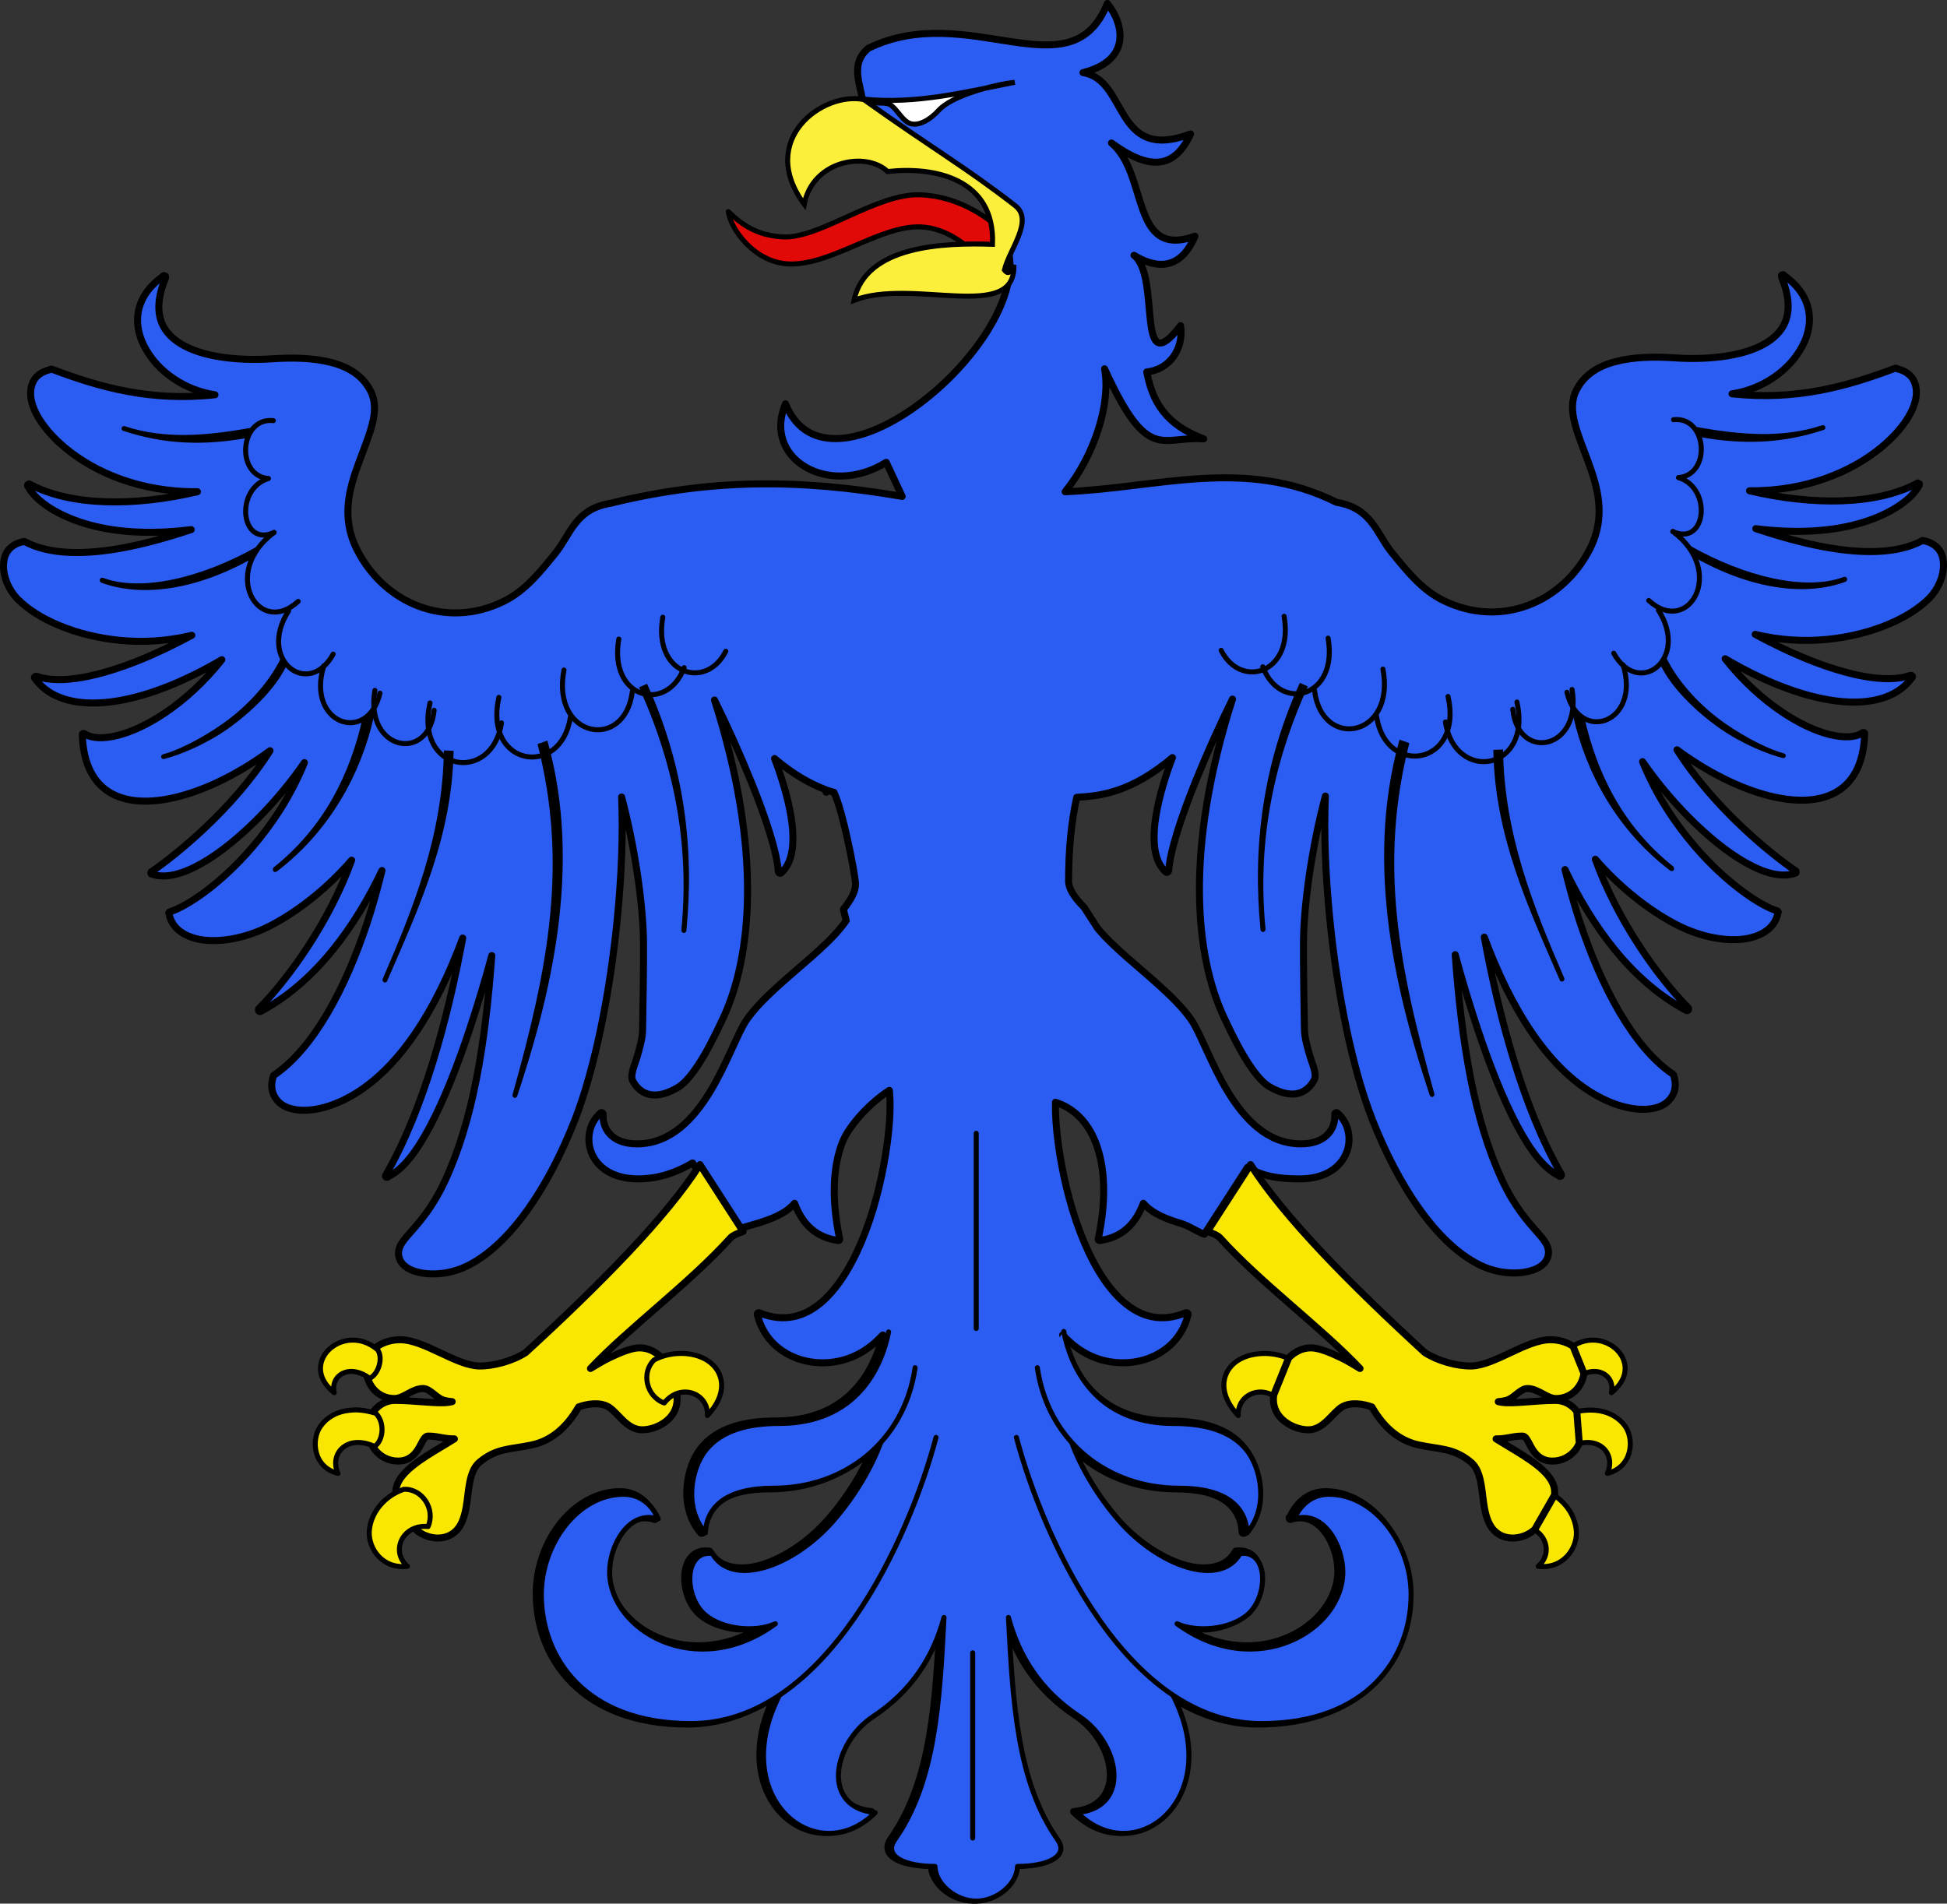 <?xml version="1.0" encoding="UTF-8" standalone="no"?>
<!-- Created with Inkscape (http://www.inkscape.org/) -->
<svg xmlns:ns="http://creativecommons.org/ns#" xmlns:dc="http://purl.org/dc/elements/1.1/" xmlns:cc="http://web.resource.org/cc/" xmlns:rdf="http://www.w3.org/1999/02/22-rdf-syntax-ns#" xmlns:svg="http://www.w3.org/2000/svg" xmlns="http://www.w3.org/2000/svg" xmlns:sodipodi="http://sodipodi.sourceforge.net/DTD/sodipodi-0.dtd" xmlns:inkscape="http://www.inkscape.org/namespaces/inkscape" id="svg2" sodipodi:version="0.32" inkscape:version="0.45.1" width="194.515" height="190.2" version="1.0" sodipodi:docname="Aigle éployée au vol abaissé.svg" inkscape:output_extension="org.inkscape.output.svg.inkscape" sodipodi:docbase="E:\Mes documents\Mes images\Héraldique\Meubles\Animaux\Oiseaux">
  <rect width="100%" height="100%" fill="#333333" stroke="none"/>
  <defs id="defs5"/>
  <sodipodi:namedview inkscape:window-height="723" inkscape:window-width="1024" inkscape:pageshadow="2" inkscape:pageopacity="0.0" guidetolerance="10.0" gridtolerance="10.0" objecttolerance="10.0" borderopacity="1.0" bordercolor="#666666" pagecolor="#ffffff" id="base" showgrid="false" inkscape:zoom="2.7811593" inkscape:cx="89.608713" inkscape:cy="101.44256" inkscape:window-x="-4" inkscape:window-y="-4" inkscape:current-layer="svg2" inkscape:showpageshadow="false"/>
  <g id="g2767" transform="translate(20.061,-8.4442198e-3)">
    <g transform="translate(-312.46,10.796)" id="g2719">
      <g id="g2676">
        <path sodipodi:nodetypes="ccccccccccsssssssssssssssssssssssccssssscssssssssssssscssssssssscssssssssssssscssssssssscsscsssssssssssscssssssssssccsssssssssssscscssssscssssssssssssscsssssssscsssssscsscsssssssssssssccccccccsssssssssssssssssssccscssssssssssscsssssssssssssssscsssssssssssssscsssssssssssscsscssssssssssssssssccscscscscsccssssssssssssssscsscssssssssssscsssssssssssscsssscsssssssssssssssscssssssssssscsccssssssssssssssssssccsccssssssssssssscsscsssssscsssssssscssssssssssssscssssscscssssssssssssccsssssssssscsssssssssssscsscssssssssscssssssssssssscssssssssscssssssssssssscsssssccssssssssssssssssssssssscccccccccccc" id="path2551" d="M 403.031,-10.438 C 399.366,-1.317 389.189,-10.857 379.156,-5.969 C 377.061,-4.23 378.652,-1.948 378.688,0.25 C 382.194,2.342 385.069,4.971 388.594,7.031 C 392.396,9.954 392.958,12.147 391.906,15.25 L 393.188,14.5 C 394.955,23.78 375.199,40.23 370.875,29.562 C 368.541,35.042 375.194,38.978 380.938,35.406 L 382.531,38.812 C 372.44,37.071 363.575,36.995 353.375,39.5 C 349.847,40.078 349.403,42.62 347.875,44.5 C 346.347,46.38 344.883,48.222 342.75,49.281 C 337.004,52.136 330.742,49.518 328.031,44.062 C 326.455,40.89 327.298,37.985 328.281,35.344 C 328.773,34.023 329.299,32.733 329.594,31.562 C 329.889,30.392 329.937,29.318 329.438,28.312 C 328.674,26.776 327.27,25.895 325.531,25.438 C 323.793,24.98 321.726,24.919 319.594,25.062 C 316.656,25.26 313.199,25 310.906,23.812 C 309.76,23.219 308.894,22.425 308.5,21.312 C 308.106,20.2 308.19,18.781 308.938,16.969 C 308.944,16.956 308.935,16.921 308.938,16.906 C 308.943,16.883 308.943,16.867 308.938,16.844 C 308.934,16.834 308.943,16.821 308.938,16.812 C 308.922,16.794 308.897,16.791 308.875,16.781 C 308.862,16.775 308.827,16.753 308.812,16.75 C 308.799,16.743 308.796,16.753 308.781,16.75 C 308.771,16.754 308.759,16.744 308.75,16.75 C 308.74,16.754 308.728,16.776 308.719,16.781 C 308.709,16.785 308.696,16.776 308.688,16.781 C 308.666,16.796 308.678,16.829 308.656,16.844 C 307.059,17.976 306.27,19.377 306.156,20.812 C 306.041,22.267 306.59,23.719 307.562,25 C 308.976,26.863 311.314,28.28 313.875,28.656 C 307.445,29.343 302.425,27.929 297.562,26.094 C 297.54,26.088 297.492,26.088 297.469,26.094 C 297.459,26.097 297.478,26.119 297.469,26.125 C 296.667,26.315 296.098,26.669 295.781,27.219 C 295.464,27.768 295.374,28.474 295.531,29.219 C 295.846,30.709 297.081,32.454 299,34.031 C 301.873,36.394 306.379,38.39 312.125,38.344 C 305.797,39.832 299.451,39.775 295.375,37.594 C 295.362,37.587 295.358,37.596 295.344,37.594 C 295.331,37.587 295.327,37.565 295.312,37.562 C 295.303,37.566 295.29,37.588 295.281,37.594 C 295.271,37.597 295.259,37.588 295.25,37.594 C 295.24,37.597 295.228,37.619 295.219,37.625 C 295.209,37.629 295.196,37.619 295.188,37.625 C 295.178,37.629 295.165,37.651 295.156,37.656 C 295.151,37.679 295.151,37.696 295.156,37.719 C 295.15,37.732 295.159,37.735 295.156,37.75 C 295.16,37.76 295.151,37.772 295.156,37.781 C 295.166,37.802 295.208,37.823 295.219,37.844 C 295.773,38.952 297.618,40.539 300.906,41.531 C 303.513,42.318 307.039,42.693 311.5,42.125 C 309.205,42.891 306.908,43.533 304.75,43.938 C 300.864,44.666 297.345,44.64 294.906,43.344 C 294.893,43.337 294.89,43.346 294.875,43.344 C 294.865,43.347 294.853,43.338 294.844,43.344 C 294.84,43.334 294.849,43.321 294.844,43.312 C 294.128,43.416 293.598,43.736 293.25,44.156 C 292.902,44.577 292.764,45.115 292.75,45.688 C 292.723,46.832 293.24,48.122 294.156,49.062 C 296.108,51.065 299.928,52.749 304.344,53.188 C 306.658,53.418 309.113,53.281 311.562,52.688 C 309.924,53.571 308.08,54.475 306.219,55.219 C 302.396,56.746 298.493,57.644 296.062,56.781 C 296.049,56.775 296.015,56.784 296,56.781 C 295.99,56.785 295.978,56.776 295.969,56.781 C 295.959,56.785 295.946,56.776 295.938,56.781 C 295.928,56.785 295.915,56.807 295.906,56.812 C 295.896,56.816 295.884,56.838 295.875,56.844 C 295.868,56.857 295.846,56.86 295.844,56.875 C 295.838,56.898 295.838,56.915 295.844,56.938 C 295.847,56.947 295.869,56.96 295.875,56.969 C 295.879,56.979 295.869,56.991 295.875,57 C 295.894,57.027 295.918,57.036 295.938,57.062 C 297.43,59.124 300.406,59.893 304.281,59.219 C 307.239,58.704 310.738,57.373 314.562,55.125 C 312.821,57.34 310.808,59.154 308.844,60.469 C 307.176,61.585 305.558,62.336 304.156,62.688 C 302.755,63.039 301.571,63.012 300.844,62.531 C 300.831,62.525 300.827,62.503 300.812,62.5 C 300.799,62.493 300.796,62.503 300.781,62.5 C 300.758,62.494 300.71,62.495 300.688,62.5 C 300.669,62.515 300.666,62.541 300.656,62.562 C 300.646,62.566 300.634,62.557 300.625,62.562 C 300.618,62.576 300.628,62.579 300.625,62.594 C 300.629,62.604 300.619,62.616 300.625,62.625 C 300.711,65.639 301.82,67.551 303.562,68.5 C 305.305,69.449 307.651,69.455 310.188,68.812 C 313.175,68.056 316.446,66.387 319.375,64.219 C 315.624,70.138 309.889,74.696 307.531,76.312 C 307.521,76.316 307.509,76.307 307.5,76.312 C 307.493,76.326 307.503,76.36 307.5,76.375 C 307.493,76.388 307.471,76.392 307.469,76.406 C 307.462,76.419 307.471,76.423 307.469,76.438 C 307.472,76.447 307.463,76.46 307.469,76.469 C 307.472,76.479 307.494,76.491 307.5,76.5 C 307.504,76.51 307.494,76.522 307.5,76.531 C 307.513,76.538 307.517,76.529 307.531,76.531 C 307.544,76.538 307.579,76.56 307.594,76.562 C 308.979,77.023 310.705,76.524 312.562,75.469 C 314.42,74.413 316.375,72.798 318.219,70.938 C 319.93,69.211 321.534,67.268 322.812,65.406 C 321.458,68.748 319.563,71.581 317.594,73.875 C 314.469,77.517 311.101,79.777 309.375,80.312 C 309.365,80.316 309.353,80.307 309.344,80.312 C 309.334,80.316 309.321,80.338 309.312,80.344 C 309.294,80.359 309.291,80.385 309.281,80.406 C 309.275,80.419 309.253,80.423 309.25,80.438 C 309.254,80.447 309.276,80.46 309.281,80.469 C 309.418,81.274 309.855,81.897 310.5,82.344 C 311.145,82.79 311.977,83.065 312.938,83.156 C 314.858,83.34 317.27,82.825 319.5,81.656 C 322.305,80.186 325.173,77.877 327.531,75.156 C 325.326,81.28 321.284,86.931 318.25,90 C 318.243,90.013 318.221,90.017 318.219,90.031 C 318.212,90.044 318.221,90.079 318.219,90.094 C 318.222,90.104 318.213,90.116 318.219,90.125 C 318.212,90.138 318.221,90.142 318.219,90.156 C 318.222,90.166 318.213,90.179 318.219,90.188 C 318.222,90.197 318.244,90.21 318.25,90.219 C 318.265,90.237 318.26,90.241 318.281,90.25 C 318.294,90.257 318.329,90.279 318.344,90.281 C 318.354,90.278 318.366,90.256 318.375,90.25 C 318.388,90.257 318.392,90.279 318.406,90.281 C 318.416,90.278 318.429,90.256 318.438,90.25 C 318.447,90.245 318.46,90.255 318.469,90.25 C 324.018,87.298 327.97,81.633 330.562,76.188 C 330.132,77.933 329.644,79.719 329.062,81.469 C 326.931,87.885 323.765,93.943 319.75,96.656 C 319.732,96.671 319.728,96.666 319.719,96.688 C 319.722,96.697 319.713,96.71 319.719,96.719 C 319.459,97.463 319.505,98.14 319.781,98.688 C 320.058,99.235 320.539,99.67 321.219,99.906 C 322.577,100.379 324.602,100.176 326.844,99.062 C 332.231,96.386 336.07,89.848 338.625,82.938 C 337.163,90.904 334.713,100.081 330.938,106.625 C 330.931,106.638 330.909,106.642 330.906,106.656 C 330.901,106.679 330.901,106.727 330.906,106.75 C 330.91,106.76 330.932,106.741 330.938,106.75 C 330.941,106.76 330.932,106.772 330.938,106.781 C 330.951,106.788 330.954,106.81 330.969,106.812 C 330.972,106.822 330.994,106.835 331,106.844 C 331.013,106.85 331.017,106.841 331.031,106.844 C 331.054,106.849 331.071,106.849 331.094,106.844 C 331.104,106.84 331.116,106.849 331.125,106.844 C 331.15,106.832 331.193,106.762 331.219,106.75 C 332.643,106.074 334.02,104.28 335.375,101.719 C 336.754,99.112 338.086,95.757 339.312,92.062 C 340.098,89.696 340.853,87.204 341.531,84.688 C 340.87,93.708 339.624,101.235 336.844,107.219 C 335.616,109.861 334.296,111.33 333.375,112.375 C 332.915,112.898 332.572,113.291 332.375,113.719 C 332.178,114.146 332.133,114.637 332.375,115.125 C 332.779,115.939 333.824,116.36 335.062,116.469 C 336.301,116.578 337.756,116.352 339.094,115.688 C 343.476,113.51 347.253,107.678 349.812,101.156 C 351.828,96.021 353.334,88.456 354.062,81.094 C 354.49,76.767 354.661,72.52 354.5,68.844 C 355.892,74.09 356.651,79.777 356.688,83.281 C 356.712,85.633 356.628,90.192 356.594,92.188 C 356.58,92.967 356.287,94.026 356,94.969 C 355.856,95.44 355.673,95.879 355.594,96.25 C 355.514,96.621 355.479,96.925 355.594,97.156 C 355.904,97.781 356.428,98.328 357.156,98.531 C 357.884,98.735 358.799,98.601 359.938,97.969 C 360.61,97.635 361.34,96.836 362.125,95.656 C 362.91,94.476 363.738,92.884 364.656,90.906 C 367.425,84.941 368.649,74.411 363.781,59.156 C 365.023,61.659 366.345,64.595 367.469,67.375 C 368.944,71.023 370.042,74.429 370.156,76.312 C 370.16,76.322 370.182,76.335 370.188,76.344 C 370.191,76.354 370.182,76.366 370.188,76.375 C 370.191,76.385 370.213,76.397 370.219,76.406 C 370.234,76.424 370.228,76.428 370.25,76.438 C 370.263,76.444 370.298,76.466 370.312,76.469 C 370.322,76.465 370.335,76.443 370.344,76.438 C 370.357,76.444 370.36,76.466 370.375,76.469 C 370.385,76.465 370.397,76.443 370.406,76.438 C 370.416,76.434 370.429,76.443 370.438,76.438 C 371.418,75.562 371.706,74.037 371.594,72.25 C 371.482,70.463 370.947,68.35 370.219,66.188 C 370.082,65.781 369.93,65.407 369.781,65 C 371.68,66.606 373.351,67.527 374.844,68.094 L 374.938,68.375 C 374.958,68.281 374.977,68.226 375,68.156 C 375.247,68.247 375.481,68.304 375.719,68.375 C 376.601,70.228 377.771,76.229 377.875,77.5 C 377.875,78.272 377.414,79.137 376.656,80.062 L 376.938,81.188 C 376.769,81.45 376.568,81.695 376.344,81.969 C 375.586,82.894 374.547,83.87 373.406,84.875 C 371.125,86.885 368.454,89.006 367,91.094 C 366.543,91.75 366.061,92.838 365.469,94.125 C 364.877,95.412 364.191,96.889 363.344,98.281 C 361.648,101.066 359.358,103.5 356.031,103.5 C 354.905,103.5 354.038,103.186 353.469,102.656 C 352.899,102.127 352.607,101.378 352.656,100.531 C 352.657,100.521 352.657,100.51 352.656,100.5 C 352.657,100.49 352.657,100.479 352.656,100.469 C 352.647,100.457 352.637,100.446 352.625,100.438 C 352.616,100.426 352.606,100.415 352.594,100.406 C 352.576,100.391 352.554,100.38 352.531,100.375 C 352.521,100.374 352.51,100.374 352.5,100.375 C 352.49,100.374 352.479,100.374 352.469,100.375 C 352.457,100.384 352.446,100.394 352.438,100.406 C 352.427,100.405 352.417,100.405 352.406,100.406 C 351.283,101.36 350.932,102.997 351.5,104.406 C 352.068,105.815 353.576,107 356.156,107 C 358.247,107 360.051,106.317 361.594,105.406 L 365.906,112.094 C 366.496,111.898 367.221,111.692 367.969,111.469 C 369.389,111.045 370.88,110.494 371.781,109.438 C 371.951,109.875 372.141,110.297 372.375,110.688 C 373.131,111.95 374.29,112.9 376.125,113.156 C 376.135,113.157 376.146,113.157 376.156,113.156 C 376.167,113.157 376.177,113.157 376.188,113.156 C 376.211,113.151 376.232,113.14 376.25,113.125 C 376.262,113.116 376.272,113.106 376.281,113.094 C 376.282,113.083 376.282,113.073 376.281,113.062 C 376.282,113.052 376.282,113.042 376.281,113.031 C 376.282,113.021 376.282,113.01 376.281,113 C 376.282,112.99 376.282,112.979 376.281,112.969 C 375.439,108.964 375.636,105.746 376.531,103.406 C 377.218,101.613 379.433,99.302 381.25,98.156 C 381.393,99.47 381.325,101.33 381.031,103.5 C 380.659,106.248 379.954,109.401 378.875,112.25 C 377.796,115.099 376.363,117.647 374.594,119.219 C 372.825,120.791 370.721,121.387 368.25,120.375 C 368.24,120.374 368.229,120.374 368.219,120.375 C 368.208,120.374 368.198,120.374 368.188,120.375 C 368.177,120.374 368.167,120.374 368.156,120.375 C 368.144,120.384 368.134,120.394 368.125,120.406 C 368.115,120.405 368.104,120.405 368.094,120.406 C 368.093,120.417 368.093,120.427 368.094,120.438 C 368.082,120.446 368.071,120.457 368.062,120.469 C 368.061,120.479 368.061,120.49 368.062,120.5 C 368.061,120.51 368.061,120.521 368.062,120.531 C 368.061,120.542 368.061,120.552 368.062,120.562 C 368.841,123.747 371.687,125.375 374.562,125.375 C 376.954,125.375 378.914,124.361 380.438,122.75 C 380.487,122.697 380.545,122.648 380.594,122.594 C 380.25,124.104 379.568,125.923 378.312,127.5 C 376.677,129.554 374.063,131.188 369.875,131.188 C 366.926,131.187 364.081,131.803 362.406,133.938 C 361.694,134.845 361.14,136.271 361.031,137.812 C 360.922,139.354 361.267,141.043 362.406,142.375 C 362.424,142.39 362.446,142.401 362.469,142.406 C 362.479,142.407 362.49,142.407 362.5,142.406 C 362.51,142.407 362.521,142.407 362.531,142.406 C 362.542,142.407 362.552,142.407 362.562,142.406 C 362.586,142.401 362.607,142.39 362.625,142.375 C 362.64,142.357 362.651,142.335 362.656,142.312 C 362.657,142.302 362.657,142.292 362.656,142.281 C 362.732,141.001 363.254,139.916 364.312,139.156 C 365.371,138.396 366.987,137.969 369.312,137.969 C 373.336,137.969 376.994,136.475 379.625,133.875 C 378.66,136.224 377.105,138.761 375.25,140.906 C 373.256,143.212 370.722,144.89 368.469,145.562 C 367.342,145.899 366.289,145.954 365.406,145.75 C 364.523,145.546 363.815,145.076 363.344,144.25 C 363.335,144.238 363.324,144.228 363.312,144.219 C 363.304,144.207 363.293,144.196 363.281,144.188 C 363.271,144.186 363.26,144.186 363.25,144.188 C 363.24,144.186 363.229,144.186 363.219,144.188 C 362.458,144.096 361.867,144.331 361.469,144.781 C 361.071,145.232 360.858,145.866 360.812,146.562 C 360.722,147.956 361.258,149.595 362.344,150.531 C 363.265,151.326 364.586,151.788 365.906,151.938 C 366.945,152.055 367.891,151.82 368.781,151.562 C 361.147,156.582 353.094,151.679 353.094,146.156 C 353.094,144.899 353.557,143.363 354.375,142.281 C 355.193,141.199 356.326,140.564 357.75,141 C 357.759,141.012 357.769,141.022 357.781,141.031 C 357.792,141.032 357.802,141.032 357.812,141.031 C 357.824,141.022 357.835,141.012 357.844,141 C 357.854,141.001 357.865,141.001 357.875,141 C 357.887,140.991 357.897,140.981 357.906,140.969 C 357.918,140.96 357.929,140.949 357.938,140.938 C 357.939,140.927 357.939,140.917 357.938,140.906 C 357.939,140.896 357.939,140.885 357.938,140.875 C 357.939,140.865 357.939,140.854 357.938,140.844 C 357.939,140.833 357.939,140.823 357.938,140.812 C 357.92,140.771 357.862,140.759 357.844,140.719 C 357.225,139.355 356.045,138.25 354.344,138.25 C 352.029,138.25 349.915,139.513 348.406,141.406 C 346.897,143.3 345.969,145.847 345.969,148.438 C 345.969,151.632 347.083,154.88 349.531,157.344 C 351.98,159.808 355.782,161.469 361.094,161.469 C 364.306,161.469 367.201,160.4 369.812,158.688 C 364.766,168.866 373.673,176.014 379.469,170.219 C 373.976,169.663 375.274,163.254 379.25,160.625 C 383.185,158.023 385.314,154.564 386.344,150.719 C 385.909,159.193 385.482,167.136 381.438,172.906 C 380.225,174.636 382.544,175.594 385.438,175.594 C 385.495,177.423 387.553,179.062 389.562,179.062 C 391.572,179.062 393.63,177.423 393.688,175.594 C 396.581,175.594 398.9,174.636 397.688,172.906 C 393.643,167.136 393.216,159.193 392.781,150.719 C 393.811,154.564 395.94,158.023 399.875,160.625 C 403.851,163.254 405.149,169.663 399.656,170.219 C 405.452,176.014 414.359,168.866 409.312,158.688 C 411.927,160.404 414.845,161.469 418.062,161.469 C 423.375,161.469 427.176,159.808 429.625,157.344 C 432.074,154.88 433.156,151.632 433.156,148.438 C 433.156,145.847 432.228,143.3 430.719,141.406 C 429.21,139.513 427.127,138.25 424.812,138.25 C 423.111,138.25 421.931,139.355 421.312,140.719 C 421.294,140.76 421.236,140.771 421.219,140.812 C 421.207,140.821 421.196,140.832 421.188,140.844 C 421.186,140.854 421.186,140.865 421.188,140.875 C 421.186,140.885 421.186,140.896 421.188,140.906 C 421.196,140.918 421.207,140.929 421.219,140.938 C 421.218,140.948 421.218,140.958 421.219,140.969 C 421.228,140.981 421.238,140.991 421.25,141 C 421.26,141.001 421.271,141.001 421.281,141 C 421.299,141.015 421.321,141.026 421.344,141.031 C 421.356,141.022 421.366,141.012 421.375,141 C 422.799,140.564 423.963,141.199 424.781,142.281 C 425.6,143.363 426.062,144.899 426.062,146.156 C 426.063,151.68 417.979,156.588 410.344,151.562 C 411.24,151.827 412.2,152.057 413.25,151.938 C 414.571,151.787 415.86,151.326 416.781,150.531 C 417.867,149.595 418.403,147.956 418.312,146.562 C 418.267,145.866 418.085,145.232 417.688,144.781 C 417.29,144.331 416.667,144.096 415.906,144.188 C 415.896,144.186 415.885,144.186 415.875,144.188 C 415.863,144.196 415.853,144.207 415.844,144.219 C 415.832,144.228 415.821,144.238 415.812,144.25 C 415.341,145.076 414.633,145.546 413.75,145.75 C 412.867,145.954 411.814,145.899 410.688,145.562 C 408.434,144.89 405.9,143.212 403.906,140.906 C 402.052,138.761 400.496,136.224 399.531,133.875 C 402.163,136.475 405.821,137.969 409.844,137.969 C 412.169,137.969 413.786,138.396 414.844,139.156 C 415.902,139.916 416.424,141.001 416.5,142.281 C 416.499,142.292 416.499,142.302 416.5,142.312 C 416.499,142.323 416.499,142.333 416.5,142.344 C 416.509,142.356 416.519,142.366 416.531,142.375 C 416.54,142.387 416.551,142.397 416.562,142.406 C 416.573,142.407 416.583,142.407 416.594,142.406 C 416.604,142.407 416.615,142.407 416.625,142.406 C 416.635,142.407 416.646,142.407 416.656,142.406 C 416.667,142.407 416.677,142.407 416.688,142.406 C 416.699,142.397 416.71,142.387 416.719,142.375 C 416.729,142.376 416.74,142.376 416.75,142.375 C 417.889,141.043 418.234,139.354 418.125,137.812 C 418.016,136.271 417.462,134.845 416.75,133.938 C 415.076,131.803 412.23,131.188 409.281,131.188 C 405.094,131.187 402.479,129.554 400.844,127.5 C 399.588,125.923 398.907,124.104 398.562,122.594 C 398.612,122.648 398.669,122.697 398.719,122.75 C 400.242,124.36 402.202,125.375 404.594,125.375 C 407.469,125.375 410.315,123.747 411.094,120.562 C 411.095,120.552 411.095,120.542 411.094,120.531 C 411.095,120.521 411.095,120.51 411.094,120.5 C 411.095,120.49 411.095,120.479 411.094,120.469 C 411.085,120.457 411.074,120.446 411.062,120.438 C 411.054,120.426 411.043,120.415 411.031,120.406 C 411.022,120.394 411.012,120.384 411,120.375 C 410.99,120.374 410.979,120.374 410.969,120.375 C 410.958,120.374 410.948,120.374 410.938,120.375 C 410.927,120.374 410.917,120.374 410.906,120.375 C 410.896,120.374 410.885,120.374 410.875,120.375 C 408.404,121.387 406.331,120.791 404.562,119.219 C 402.794,117.647 401.36,115.099 400.281,112.25 C 399.202,109.401 398.497,106.248 398.125,103.5 C 397.911,101.916 397.823,100.514 397.844,99.344 C 399.598,99.895 401.047,101.243 401.875,103.406 C 402.771,105.746 402.967,108.964 402.125,112.969 C 402.124,112.979 402.124,112.99 402.125,113 C 402.124,113.01 402.124,113.021 402.125,113.031 C 402.124,113.042 402.124,113.052 402.125,113.062 C 402.124,113.073 402.124,113.083 402.125,113.094 C 402.134,113.106 402.144,113.116 402.156,113.125 C 402.174,113.14 402.196,113.151 402.219,113.156 C 402.229,113.157 402.24,113.157 402.25,113.156 C 402.26,113.157 402.271,113.157 402.281,113.156 C 404.117,112.9 405.275,111.95 406.031,110.688 C 406.265,110.297 406.455,109.875 406.625,109.438 C 407.527,110.494 409.017,111.045 410.438,111.469 C 411.185,111.692 412.129,112.336 412.719,112.531 L 417.031,105.844 C 418.574,106.755 420.16,107 422.25,107 C 424.83,107 426.339,105.815 426.906,104.406 C 427.474,102.997 427.124,101.36 426,100.406 C 425.99,100.405 425.979,100.405 425.969,100.406 C 425.96,100.394 425.949,100.384 425.938,100.375 C 425.927,100.374 425.917,100.374 425.906,100.375 C 425.896,100.374 425.885,100.374 425.875,100.375 C 425.852,100.38 425.831,100.391 425.812,100.406 C 425.801,100.415 425.79,100.426 425.781,100.438 C 425.769,100.446 425.759,100.457 425.75,100.469 C 425.749,100.479 425.749,100.49 425.75,100.5 C 425.749,100.51 425.749,100.521 425.75,100.531 C 425.799,101.378 425.507,102.127 424.938,102.656 C 424.368,103.186 423.501,103.5 422.375,103.5 C 419.048,103.5 416.758,101.066 415.062,98.281 C 414.215,96.889 413.53,95.412 412.938,94.125 C 412.345,92.838 411.863,91.75 411.406,91.094 C 409.953,89.006 407.281,86.885 405,84.875 C 403.859,83.87 402.82,82.894 402.062,81.969 L 400.688,79.844 C 399.732,78.893 399.156,78.006 399.156,77.25 C 399.156,74.153 399.401,71.488 399.969,68.875 C 402.42,68.744 405.458,68.351 409.531,64.906 C 409.382,65.313 409.231,65.687 409.094,66.094 C 408.366,68.257 407.831,70.369 407.719,72.156 C 407.607,73.943 407.895,75.468 408.875,76.344 C 408.884,76.349 408.896,76.34 408.906,76.344 C 408.915,76.349 408.928,76.371 408.938,76.375 C 408.952,76.372 408.956,76.35 408.969,76.344 C 408.978,76.349 408.99,76.371 409,76.375 C 409.015,76.372 409.049,76.35 409.062,76.344 C 409.084,76.334 409.079,76.331 409.094,76.312 C 409.099,76.304 409.121,76.291 409.125,76.281 C 409.131,76.272 409.121,76.26 409.125,76.25 C 409.131,76.241 409.153,76.229 409.156,76.219 C 409.271,74.335 410.369,70.93 411.844,67.281 C 412.968,64.501 414.289,61.565 415.531,59.062 C 410.664,74.318 411.887,84.847 414.656,90.812 C 415.574,92.79 416.403,94.382 417.188,95.562 C 417.972,96.743 418.703,97.541 419.375,97.875 C 420.514,98.507 421.428,98.641 422.156,98.438 C 422.884,98.234 423.409,97.687 423.719,97.062 C 423.834,96.831 423.798,96.527 423.719,96.156 C 423.639,95.785 423.456,95.346 423.312,94.875 C 423.025,93.933 422.732,92.873 422.719,92.094 C 422.684,90.099 422.601,85.539 422.625,83.188 C 422.661,79.683 423.42,73.997 424.812,68.75 C 424.651,72.426 424.822,76.673 425.25,81 C 425.978,88.363 427.485,95.927 429.5,101.062 C 432.059,107.584 435.837,113.417 440.219,115.594 C 441.556,116.258 443.012,116.484 444.25,116.375 C 445.488,116.266 446.533,115.845 446.938,115.031 C 447.18,114.544 447.134,114.052 446.938,113.625 C 446.741,113.198 446.398,112.804 445.938,112.281 C 445.017,111.236 443.696,109.767 442.469,107.125 C 439.689,101.141 438.443,93.614 437.781,84.594 C 438.46,87.11 439.214,89.603 440,91.969 C 441.227,95.663 442.559,99.018 443.938,101.625 C 445.292,104.186 446.67,105.98 448.094,106.656 C 448.119,106.668 448.162,106.739 448.188,106.75 C 448.196,106.756 448.209,106.746 448.219,106.75 C 448.242,106.755 448.258,106.756 448.281,106.75 C 448.296,106.747 448.299,106.757 448.312,106.75 C 448.318,106.741 448.34,106.729 448.344,106.719 C 448.358,106.716 448.362,106.694 448.375,106.688 C 448.381,106.679 448.371,106.666 448.375,106.656 C 448.381,106.647 448.403,106.666 448.406,106.656 C 448.412,106.633 448.412,106.585 448.406,106.562 C 448.404,106.548 448.382,106.544 448.375,106.531 C 444.599,99.987 442.149,90.811 440.688,82.844 C 443.242,89.754 447.082,96.293 452.469,98.969 C 454.711,100.083 456.735,100.285 458.094,99.812 C 458.773,99.576 459.255,99.141 459.531,98.594 C 459.808,98.047 459.854,97.369 459.594,96.625 C 459.599,96.616 459.59,96.604 459.594,96.594 C 459.584,96.572 459.581,96.578 459.562,96.562 C 455.548,93.85 452.382,87.792 450.25,81.375 C 449.669,79.625 449.18,77.839 448.75,76.094 C 451.343,81.539 455.294,87.204 460.844,90.156 C 460.853,90.161 460.866,90.151 460.875,90.156 C 460.884,90.162 460.896,90.184 460.906,90.188 C 460.921,90.185 460.924,90.163 460.938,90.156 C 460.946,90.162 460.959,90.184 460.969,90.188 C 460.983,90.185 461.018,90.163 461.031,90.156 C 461.053,90.147 461.047,90.143 461.062,90.125 C 461.068,90.116 461.09,90.104 461.094,90.094 C 461.099,90.085 461.09,90.072 461.094,90.062 C 461.091,90.048 461.1,90.044 461.094,90.031 C 461.099,90.022 461.09,90.01 461.094,90 C 461.091,89.985 461.1,89.951 461.094,89.938 C 461.091,89.923 461.069,89.919 461.062,89.906 C 458.028,86.837 453.987,81.186 451.781,75.062 C 454.139,77.783 457.008,80.092 459.812,81.562 C 462.043,82.732 464.454,83.246 466.375,83.062 C 467.335,82.971 468.168,82.696 468.812,82.25 C 469.457,81.804 469.895,81.18 470.031,80.375 C 470.037,80.366 470.059,80.354 470.062,80.344 C 470.06,80.329 470.038,80.326 470.031,80.312 C 470.022,80.291 470.018,80.265 470,80.25 C 469.991,80.244 469.979,80.222 469.969,80.219 C 469.96,80.213 469.947,80.222 469.938,80.219 C 468.211,79.684 464.844,77.423 461.719,73.781 C 459.75,71.487 457.855,68.654 456.5,65.312 C 457.779,67.174 459.383,69.117 461.094,70.844 C 462.937,72.704 464.892,74.319 466.75,75.375 C 468.608,76.431 470.333,76.929 471.719,76.469 C 471.733,76.466 471.768,76.444 471.781,76.438 C 471.796,76.435 471.799,76.444 471.812,76.438 C 471.818,76.429 471.809,76.416 471.812,76.406 C 471.818,76.397 471.84,76.385 471.844,76.375 C 471.849,76.366 471.84,76.354 471.844,76.344 C 471.841,76.329 471.85,76.326 471.844,76.312 C 471.841,76.298 471.819,76.294 471.812,76.281 C 471.81,76.267 471.819,76.232 471.812,76.219 C 471.804,76.213 471.791,76.222 471.781,76.219 C 469.424,74.602 463.689,70.045 459.938,64.125 C 462.866,66.293 466.137,67.962 469.125,68.719 C 471.662,69.361 474.007,69.355 475.75,68.406 C 477.493,67.457 478.601,65.545 478.688,62.531 C 478.693,62.522 478.684,62.51 478.688,62.5 C 478.685,62.485 478.694,62.482 478.688,62.469 C 478.679,62.463 478.666,62.472 478.656,62.469 C 478.647,62.447 478.643,62.421 478.625,62.406 C 478.602,62.401 478.554,62.401 478.531,62.406 C 478.517,62.409 478.513,62.4 478.5,62.406 C 478.485,62.409 478.482,62.431 478.469,62.438 C 477.742,62.918 476.558,62.945 475.156,62.594 C 473.755,62.242 472.137,61.492 470.469,60.375 C 468.504,59.06 466.492,57.246 464.75,55.031 C 468.575,57.28 472.074,58.611 475.031,59.125 C 478.906,59.799 481.882,59.03 483.375,56.969 C 483.394,56.942 483.419,56.934 483.438,56.906 C 483.443,56.897 483.434,56.885 483.438,56.875 C 483.443,56.866 483.465,56.854 483.469,56.844 C 483.474,56.821 483.474,56.804 483.469,56.781 C 483.466,56.767 483.444,56.763 483.438,56.75 C 483.429,56.744 483.416,56.722 483.406,56.719 C 483.397,56.713 483.385,56.691 483.375,56.688 C 483.366,56.682 483.354,56.691 483.344,56.688 C 483.335,56.682 483.322,56.691 483.312,56.688 C 483.298,56.69 483.263,56.681 483.25,56.688 C 480.82,57.55 476.917,56.652 473.094,55.125 C 471.233,54.382 469.388,53.477 467.75,52.594 C 470.2,53.188 472.655,53.324 474.969,53.094 C 479.384,52.655 483.205,50.971 485.156,48.969 C 486.073,48.028 486.59,46.738 486.562,45.594 C 486.549,45.022 486.41,44.483 486.062,44.062 C 485.715,43.642 485.184,43.322 484.469,43.219 C 484.463,43.228 484.472,43.24 484.469,43.25 C 484.46,43.244 484.447,43.254 484.438,43.25 C 484.423,43.253 484.419,43.243 484.406,43.25 C 481.968,44.547 478.448,44.572 474.562,43.844 C 472.405,43.439 470.107,42.797 467.812,42.031 C 472.274,42.599 475.799,42.224 478.406,41.438 C 481.695,40.446 483.539,38.858 484.094,37.75 C 484.104,37.729 484.147,37.708 484.156,37.688 C 484.162,37.679 484.153,37.666 484.156,37.656 C 484.154,37.642 484.163,37.638 484.156,37.625 C 484.162,37.602 484.162,37.585 484.156,37.562 C 484.147,37.557 484.135,37.535 484.125,37.531 C 484.116,37.526 484.104,37.535 484.094,37.531 C 484.085,37.526 484.072,37.504 484.062,37.5 C 484.054,37.494 484.041,37.504 484.031,37.5 C 484.022,37.494 484.01,37.472 484,37.469 C 483.985,37.471 483.982,37.493 483.969,37.5 C 483.954,37.503 483.951,37.493 483.938,37.5 C 479.862,39.682 473.515,39.739 467.188,38.25 C 472.934,38.296 477.439,36.3 480.312,33.938 C 482.231,32.36 483.466,30.615 483.781,29.125 C 483.939,28.38 483.848,27.674 483.531,27.125 C 483.214,26.576 482.646,26.221 481.844,26.031 C 481.835,26.026 481.854,26.004 481.844,26 C 481.821,25.995 481.773,25.994 481.75,26 C 476.888,27.835 471.868,29.249 465.438,28.562 C 467.999,28.186 470.336,26.769 471.75,24.906 C 472.722,23.625 473.272,22.173 473.156,20.719 C 473.042,19.284 472.253,17.882 470.656,16.75 C 470.635,16.735 470.647,16.703 470.625,16.688 C 470.616,16.682 470.604,16.691 470.594,16.688 C 470.585,16.682 470.572,16.66 470.562,16.656 C 470.554,16.651 470.541,16.66 470.531,16.656 C 470.517,16.659 470.513,16.65 470.5,16.656 C 470.485,16.659 470.451,16.681 470.438,16.688 C 470.416,16.697 470.39,16.701 470.375,16.719 C 470.369,16.728 470.379,16.74 470.375,16.75 C 470.37,16.773 470.369,16.79 470.375,16.812 C 470.378,16.827 470.368,16.862 470.375,16.875 C 471.123,18.687 471.206,20.107 470.812,21.219 C 470.419,22.331 469.553,23.125 468.406,23.719 C 466.113,24.907 462.657,25.166 459.719,24.969 C 457.586,24.825 455.52,24.887 453.781,25.344 C 452.043,25.801 450.638,26.682 449.875,28.219 C 449.375,29.224 449.424,30.298 449.719,31.469 C 450.014,32.639 450.54,33.929 451.031,35.25 C 452.014,37.891 452.858,40.796 451.281,43.969 C 448.571,49.424 442.308,52.042 436.562,49.188 C 434.43,48.128 432.966,46.286 431.438,44.406 C 429.909,42.526 429.465,39.984 425.938,39.406 C 416.83,34.841 408.017,37.982 398.812,38.344 C 401.807,34.632 403.387,29.403 402.75,26.062 C 407.101,35.582 408.401,32.746 412.656,33.062 C 409.661,31.921 407.653,30.187 406.969,26.375 C 409.279,26.14 410.687,24.004 410.344,21.75 C 405.786,27.655 408.413,16.771 405.688,14.719 C 407.999,16.132 410.362,16.161 411.781,12.812 C 405.309,15.137 407.149,6.554 403.438,3.5 C 407.222,6.254 409.718,6.126 411.344,2.594 C 403.637,5.494 405.138,-2.818 400.594,-3.531 C 405.452,-4.753 404.682,-8.381 403.031,-10.438 z " style="fill:#2b5df2;fill-opacity:1;fill-rule:nonzero;stroke:#000000;stroke-width:0.7;stroke-linecap:round;stroke-linejoin:round;stroke-miterlimit:4;stroke-dasharray:none;stroke-dashoffset:0;stroke-opacity:1"/>
        <g transform="matrix(0.896,-0.445,0.445,0.896,134.203,95.661)" id="g2325">
          <g transform="translate(162.713,-9.009)" id="g2211">
            <g id="g2213" transform="translate(-2.204,0)">
              <g id="g2215">
                <g id="g2217" transform="translate(-1.1754014e-2,0)"/>
              </g>
              <g transform="translate(-5.888,-11.182)" id="g2223"/>
            </g>
          </g>
          <g transform="translate(162.713,-10.619)" id="g2241">
            <g id="g2243" transform="translate(19.978,-159.44)">
              <path sodipodi:nodetypes="csssscscsssccssssccsssccsssssscscccccsssssssscccssssssscscccssssssscsccsssssssssc" id="path2245" d="M -1.711,188.689 C -1.773,188.7 -1.829,188.733 -1.867,188.783 C -1.881,188.802 -1.891,188.823 -1.899,188.845 C -1.92,188.884 -1.931,188.927 -1.93,188.97 C -1.926,189.003 -1.915,189.035 -1.899,189.064 C -1.882,189.089 -1.86,189.11 -1.836,189.127 C 1.235,192.17 4.685,194.019 8.914,195.252 C 8.914,195.252 9.664,194.502 9.664,194.502 C 5.472,193.28 1.493,191.741 -1.492,188.783 C -1.502,188.772 -1.512,188.761 -1.524,188.752 C -1.543,188.738 -1.564,188.728 -1.586,188.72 C -1.624,188.699 -1.667,188.689 -1.711,188.689 z M -10.399,201.283 C -10.461,201.293 -10.516,201.327 -10.555,201.377 C -10.568,201.396 -10.579,201.417 -10.586,201.439 C -10.603,201.468 -10.613,201.5 -10.617,201.533 C -10.623,201.601 -10.601,201.669 -10.555,201.72 C -7.592,204.869 -2.358,206.595 4.039,206.252 C 4.039,206.252 4.945,205.408 4.945,205.408 C -1.354,205.746 -7.382,204.35 -10.18,201.377 C -10.189,201.365 -10.2,201.355 -10.211,201.345 C -10.23,201.332 -10.251,201.322 -10.274,201.314 C -10.312,201.293 -10.355,201.282 -10.399,201.283 z M 2.07,216.502 C -0.069,218.152 -3.148,219.293 -5.93,219.72 C -8.711,220.148 -11.302,220.098 -12.649,219.814 C -12.68,219.808 -12.711,219.808 -12.742,219.814 C -12.8,219.816 -12.855,219.838 -12.899,219.877 C -12.944,219.928 -12.967,219.996 -12.961,220.064 C -12.957,220.097 -12.946,220.129 -12.93,220.158 C -12.891,220.227 -12.821,220.273 -12.742,220.283 C -11.287,220.589 -8.577,220.843 -5.742,220.408 C -2.907,219.973 0.326,218.921 2.258,217.408 C 2.258,217.408 2.07,216.502 2.07,216.502 z M 7.851,225.314 C 7.851,225.314 6.82,225.408 6.82,225.408 C 3.205,229.869 -1.459,233.483 -7.805,234.845 C -7.816,234.855 -7.827,234.865 -7.836,234.877 C -7.858,234.884 -7.879,234.895 -7.899,234.908 C -7.91,234.917 -7.92,234.928 -7.93,234.939 C -7.968,234.982 -7.99,235.038 -7.992,235.095 C -7.998,235.164 -7.976,235.232 -7.93,235.283 C -7.911,235.296 -7.89,235.307 -7.867,235.314 C -7.838,235.331 -7.807,235.341 -7.774,235.345 C -7.743,235.351 -7.711,235.351 -7.68,235.345 C -1.112,234.08 4.211,230.313 7.883,225.783 C 7.883,225.783 7.851,225.314 7.851,225.314 z M 12.633,231.939 C 8.75,239.466 2.988,244.611 -2.992,249.658 C -3.004,249.667 -3.014,249.678 -3.024,249.689 C -3.069,249.74 -3.092,249.808 -3.086,249.877 C -3.082,249.91 -3.071,249.942 -3.055,249.97 C -3.047,249.993 -3.037,250.014 -3.024,250.033 C -2.98,250.071 -2.925,250.093 -2.867,250.095 C -2.826,250.106 -2.783,250.106 -2.742,250.095 C -2.718,250.078 -2.697,250.057 -2.68,250.033 C 3.3,244.986 9.54,240.038 13.476,232.408 C 13.476,232.408 12.633,231.939 12.633,231.939 z M 32.883,234.97 C 32.578,243.94 30.173,251.704 25.883,258.564 C 25.882,258.575 25.882,258.585 25.883,258.595 C 25.862,258.634 25.851,258.677 25.851,258.72 C 25.855,258.753 25.866,258.785 25.883,258.814 C 25.908,258.87 25.952,258.914 26.008,258.939 C 26.049,258.95 26.092,258.95 26.133,258.939 C 26.166,258.935 26.198,258.924 26.226,258.908 C 26.249,258.9 26.27,258.89 26.289,258.877 C 26.302,258.857 26.313,258.836 26.32,258.814 C 30.652,251.889 33.45,244.058 33.758,235.002 C 33.758,235.002 32.883,234.97 32.883,234.97 z M 21.289,235.533 C 18.689,247.646 12.356,255.956 3.476,265.783 C 3.431,265.834 3.408,265.902 3.414,265.97 C 3.418,266.003 3.429,266.035 3.445,266.064 C 3.453,266.086 3.463,266.107 3.476,266.127 C 3.502,266.154 3.535,266.176 3.57,266.189 C 3.601,266.195 3.633,266.195 3.664,266.189 C 3.722,266.187 3.777,266.165 3.82,266.127 C 3.831,266.117 3.841,266.106 3.851,266.095 C 10.936,258.946 19.874,248.681 22.32,235.658 C 22.32,235.658 21.289,235.533 21.289,235.533 z " style="fill:#000000;fill-opacity:1;fill-rule:nonzero;stroke:none;stroke-width:0.5;stroke-linecap:round;stroke-linejoin:round;stroke-miterlimit:4;stroke-dasharray:none;stroke-dashoffset:0;stroke-opacity:1"/>
              <path style="fill:none;fill-opacity:1;fill-rule:nonzero;stroke:#000000;stroke-width:0.5;stroke-linecap:round;stroke-linejoin:round;stroke-miterlimit:4;stroke-dasharray:none;stroke-dashoffset:0;stroke-opacity:1" d="M 4.93,212.568 C -0.073,215.55 2.795,221.326 7.004,218.411" id="path2247" sodipodi:nodetypes="cc"/>
              <path sodipodi:nodetypes="cc" id="path2249" d="M 5.648,219.035 C 1.451,223.433 6.041,228.072 9.454,223.982" style="fill:none;fill-opacity:1;fill-rule:nonzero;stroke:#000000;stroke-width:0.5;stroke-linecap:round;stroke-linejoin:round;stroke-miterlimit:4;stroke-dasharray:none;stroke-dashoffset:0;stroke-opacity:1"/>
              <path style="fill:none;fill-opacity:1;fill-rule:nonzero;stroke:#000000;stroke-width:0.5;stroke-linecap:round;stroke-linejoin:round;stroke-miterlimit:4;stroke-dasharray:none;stroke-dashoffset:0;stroke-opacity:1" d="M 9.121,223.507 C 5.533,228.415 10.689,232.416 13.539,227.916" id="path2251" sodipodi:nodetypes="cc"/>
              <path sodipodi:nodetypes="cc" id="path2253" d="M 13.493,227.075 C 9.018,232.593 15.447,237.093 19.001,232.033" style="fill:none;fill-opacity:1;fill-rule:nonzero;stroke:#000000;stroke-width:0.5;stroke-linecap:round;stroke-linejoin:round;stroke-miterlimit:4;stroke-dasharray:none;stroke-dashoffset:0;stroke-opacity:1"/>
              <path sodipodi:nodetypes="cc" id="path2255" d="M 7.12,204.899 C 0.511,206.089 1.056,213.638 6.212,212.138" style="fill:none;fill-opacity:1;fill-rule:nonzero;stroke:#000000;stroke-width:0.5;stroke-linecap:round;stroke-linejoin:round;stroke-miterlimit:4;stroke-dasharray:none;stroke-dashoffset:0;stroke-opacity:1"/>
              <path style="fill:none;fill-opacity:1;fill-rule:nonzero;stroke:#000000;stroke-width:0.5;stroke-linecap:round;stroke-linejoin:round;stroke-miterlimit:4;stroke-dasharray:none;stroke-dashoffset:0;stroke-opacity:1" d="M 7.12,204.899 C 3.465,204.807 5.459,199.258 8.999,199.82" id="path2257" sodipodi:nodetypes="cc"/>
              <path sodipodi:nodetypes="cc" id="path2259" d="M 12.025,194.866 C 9.174,193.043 6.169,198.076 8.999,199.82" style="fill:none;fill-opacity:1;fill-rule:nonzero;stroke:#000000;stroke-width:0.5;stroke-linecap:round;stroke-linejoin:round;stroke-miterlimit:4;stroke-dasharray:none;stroke-dashoffset:0;stroke-opacity:1"/>
              <path style="fill:none;fill-opacity:1;fill-rule:nonzero;stroke:#000000;stroke-width:0.5;stroke-linecap:round;stroke-linejoin:round;stroke-miterlimit:4;stroke-dasharray:none;stroke-dashoffset:0;stroke-opacity:1" d="M 19.902,229.638 C 15.428,235.157 21.856,239.656 25.411,234.596" id="path2261" sodipodi:nodetypes="cc"/>
              <path sodipodi:nodetypes="cc" id="path2263" d="M 26.94,230.084 C 22.749,235.603 28.77,240.102 32.099,235.042" style="fill:none;fill-opacity:1;fill-rule:nonzero;stroke:#000000;stroke-width:0.5;stroke-linecap:round;stroke-linejoin:round;stroke-miterlimit:4;stroke-dasharray:none;stroke-dashoffset:0;stroke-opacity:1"/>
              <path style="fill:none;fill-opacity:1;fill-rule:nonzero;stroke:#000000;stroke-width:0.5;stroke-linecap:round;stroke-linejoin:round;stroke-miterlimit:4;stroke-dasharray:none;stroke-dashoffset:0;stroke-opacity:1" d="M 33.221,229.75 C 29.64,234.602 34.183,238.572 37.791,235.212" id="path2265" sodipodi:nodetypes="cc"/>
              <path sodipodi:nodetypes="cs" id="path2267" d="M 38.126,229.75 C 34.692,234.402 38.726,238.242 42.245,235.591" style="fill:none;fill-opacity:1;fill-rule:nonzero;stroke:#000000;stroke-width:0.5;stroke-linecap:round;stroke-linejoin:round;stroke-miterlimit:4;stroke-dasharray:none;stroke-dashoffset:0;stroke-opacity:1"/>
            </g>
          </g>
        </g>
        <g transform="matrix(-0.896,-0.445,-0.445,0.896,645.101,95.569)" id="g2631">
          <g transform="translate(162.713,-9.009)" id="g2633">
            <g id="g2635" transform="translate(-2.204,0)">
              <g id="g2637">
                <g id="g2639" transform="translate(-1.1754014e-2,0)"/>
              </g>
              <g transform="translate(-5.888,-11.182)" id="g2643"/>
            </g>
          </g>
          <g transform="translate(162.713,-10.619)" id="g2645">
            <g id="g2647" transform="translate(19.978,-159.44)">
              <path sodipodi:nodetypes="csssscscsssccssssccsssccsssssscscccccsssssssscccssssssscscccssssssscsccsssssssssc" id="path2649" d="M -1.711,188.689 C -1.773,188.7 -1.829,188.733 -1.867,188.783 C -1.881,188.802 -1.891,188.823 -1.899,188.845 C -1.92,188.884 -1.931,188.927 -1.93,188.97 C -1.926,189.003 -1.915,189.035 -1.899,189.064 C -1.882,189.089 -1.86,189.11 -1.836,189.127 C 1.235,192.17 4.685,194.019 8.914,195.252 C 8.914,195.252 9.664,194.502 9.664,194.502 C 5.472,193.28 1.493,191.741 -1.492,188.783 C -1.502,188.772 -1.512,188.761 -1.524,188.752 C -1.543,188.738 -1.564,188.728 -1.586,188.72 C -1.624,188.699 -1.667,188.689 -1.711,188.689 z M -10.399,201.283 C -10.461,201.293 -10.516,201.327 -10.555,201.377 C -10.568,201.396 -10.579,201.417 -10.586,201.439 C -10.603,201.468 -10.613,201.5 -10.617,201.533 C -10.623,201.601 -10.601,201.669 -10.555,201.72 C -7.592,204.869 -2.358,206.595 4.039,206.252 C 4.039,206.252 4.945,205.408 4.945,205.408 C -1.354,205.746 -7.382,204.35 -10.18,201.377 C -10.189,201.365 -10.2,201.355 -10.211,201.345 C -10.23,201.332 -10.251,201.322 -10.274,201.314 C -10.312,201.293 -10.355,201.282 -10.399,201.283 z M 2.07,216.502 C -0.069,218.152 -3.148,219.293 -5.93,219.72 C -8.711,220.148 -11.302,220.098 -12.649,219.814 C -12.68,219.808 -12.711,219.808 -12.742,219.814 C -12.8,219.816 -12.855,219.838 -12.899,219.877 C -12.944,219.928 -12.967,219.996 -12.961,220.064 C -12.957,220.097 -12.946,220.129 -12.93,220.158 C -12.891,220.227 -12.821,220.273 -12.742,220.283 C -11.287,220.589 -8.577,220.843 -5.742,220.408 C -2.907,219.973 0.326,218.921 2.258,217.408 C 2.258,217.408 2.07,216.502 2.07,216.502 z M 7.851,225.314 C 7.851,225.314 6.82,225.408 6.82,225.408 C 3.205,229.869 -1.459,233.483 -7.805,234.845 C -7.816,234.855 -7.827,234.865 -7.836,234.877 C -7.858,234.884 -7.879,234.895 -7.899,234.908 C -7.91,234.917 -7.92,234.928 -7.93,234.939 C -7.968,234.982 -7.99,235.038 -7.992,235.095 C -7.998,235.164 -7.976,235.232 -7.93,235.283 C -7.911,235.296 -7.89,235.307 -7.867,235.314 C -7.838,235.331 -7.807,235.341 -7.774,235.345 C -7.743,235.351 -7.711,235.351 -7.68,235.345 C -1.112,234.08 4.211,230.313 7.883,225.783 C 7.883,225.783 7.851,225.314 7.851,225.314 z M 12.633,231.939 C 8.75,239.466 2.988,244.611 -2.992,249.658 C -3.004,249.667 -3.014,249.678 -3.024,249.689 C -3.069,249.74 -3.092,249.808 -3.086,249.877 C -3.082,249.91 -3.071,249.942 -3.055,249.97 C -3.047,249.993 -3.037,250.014 -3.024,250.033 C -2.98,250.071 -2.925,250.093 -2.867,250.095 C -2.826,250.106 -2.783,250.106 -2.742,250.095 C -2.718,250.078 -2.697,250.057 -2.68,250.033 C 3.3,244.986 9.54,240.038 13.476,232.408 C 13.476,232.408 12.633,231.939 12.633,231.939 z M 32.883,234.97 C 32.578,243.94 30.173,251.704 25.883,258.564 C 25.882,258.575 25.882,258.585 25.883,258.595 C 25.862,258.634 25.851,258.677 25.851,258.72 C 25.855,258.753 25.866,258.785 25.883,258.814 C 25.908,258.87 25.952,258.914 26.008,258.939 C 26.049,258.95 26.092,258.95 26.133,258.939 C 26.166,258.935 26.198,258.924 26.226,258.908 C 26.249,258.9 26.27,258.89 26.289,258.877 C 26.302,258.857 26.313,258.836 26.32,258.814 C 30.652,251.889 33.45,244.058 33.758,235.002 C 33.758,235.002 32.883,234.97 32.883,234.97 z M 21.289,235.533 C 18.689,247.646 12.356,255.956 3.476,265.783 C 3.431,265.834 3.408,265.902 3.414,265.97 C 3.418,266.003 3.429,266.035 3.445,266.064 C 3.453,266.086 3.463,266.107 3.476,266.127 C 3.502,266.154 3.535,266.176 3.57,266.189 C 3.601,266.195 3.633,266.195 3.664,266.189 C 3.722,266.187 3.777,266.165 3.82,266.127 C 3.831,266.117 3.841,266.106 3.851,266.095 C 10.936,258.946 19.874,248.681 22.32,235.658 C 22.32,235.658 21.289,235.533 21.289,235.533 z " style="fill:#000000;fill-opacity:1;fill-rule:nonzero;stroke:none;stroke-width:0.5;stroke-linecap:round;stroke-linejoin:round;stroke-miterlimit:4;stroke-dasharray:none;stroke-dashoffset:0;stroke-opacity:1"/>
              <path style="fill:none;fill-opacity:1;fill-rule:nonzero;stroke:#000000;stroke-width:0.5;stroke-linecap:round;stroke-linejoin:round;stroke-miterlimit:4;stroke-dasharray:none;stroke-dashoffset:0;stroke-opacity:1" d="M 4.93,212.568 C -0.073,215.55 2.795,221.326 7.004,218.411" id="path2651" sodipodi:nodetypes="cc"/>
              <path sodipodi:nodetypes="cc" id="path2653" d="M 5.648,219.035 C 1.451,223.433 6.041,228.072 9.454,223.982" style="fill:none;fill-opacity:1;fill-rule:nonzero;stroke:#000000;stroke-width:0.5;stroke-linecap:round;stroke-linejoin:round;stroke-miterlimit:4;stroke-dasharray:none;stroke-dashoffset:0;stroke-opacity:1"/>
              <path style="fill:none;fill-opacity:1;fill-rule:nonzero;stroke:#000000;stroke-width:0.5;stroke-linecap:round;stroke-linejoin:round;stroke-miterlimit:4;stroke-dasharray:none;stroke-dashoffset:0;stroke-opacity:1" d="M 9.121,223.507 C 5.533,228.415 10.689,232.416 13.539,227.916" id="path2655" sodipodi:nodetypes="cc"/>
              <path sodipodi:nodetypes="cc" id="path2657" d="M 13.493,227.075 C 9.018,232.593 15.447,237.093 19.001,232.033" style="fill:none;fill-opacity:1;fill-rule:nonzero;stroke:#000000;stroke-width:0.5;stroke-linecap:round;stroke-linejoin:round;stroke-miterlimit:4;stroke-dasharray:none;stroke-dashoffset:0;stroke-opacity:1"/>
              <path sodipodi:nodetypes="cc" id="path2659" d="M 7.12,204.899 C 0.511,206.089 1.056,213.638 6.212,212.138" style="fill:none;fill-opacity:1;fill-rule:nonzero;stroke:#000000;stroke-width:0.5;stroke-linecap:round;stroke-linejoin:round;stroke-miterlimit:4;stroke-dasharray:none;stroke-dashoffset:0;stroke-opacity:1"/>
              <path style="fill:none;fill-opacity:1;fill-rule:nonzero;stroke:#000000;stroke-width:0.5;stroke-linecap:round;stroke-linejoin:round;stroke-miterlimit:4;stroke-dasharray:none;stroke-dashoffset:0;stroke-opacity:1" d="M 7.12,204.899 C 3.465,204.807 5.459,199.258 8.999,199.82" id="path2661" sodipodi:nodetypes="cc"/>
              <path sodipodi:nodetypes="cc" id="path2663" d="M 12.025,194.866 C 9.174,193.043 6.169,198.076 8.999,199.82" style="fill:none;fill-opacity:1;fill-rule:nonzero;stroke:#000000;stroke-width:0.5;stroke-linecap:round;stroke-linejoin:round;stroke-miterlimit:4;stroke-dasharray:none;stroke-dashoffset:0;stroke-opacity:1"/>
              <path style="fill:none;fill-opacity:1;fill-rule:nonzero;stroke:#000000;stroke-width:0.5;stroke-linecap:round;stroke-linejoin:round;stroke-miterlimit:4;stroke-dasharray:none;stroke-dashoffset:0;stroke-opacity:1" d="M 19.902,229.638 C 15.428,235.157 21.856,239.656 25.411,234.596" id="path2665" sodipodi:nodetypes="cc"/>
              <path sodipodi:nodetypes="cc" id="path2667" d="M 26.94,230.084 C 22.749,235.603 28.77,240.102 32.099,235.042" style="fill:none;fill-opacity:1;fill-rule:nonzero;stroke:#000000;stroke-width:0.5;stroke-linecap:round;stroke-linejoin:round;stroke-miterlimit:4;stroke-dasharray:none;stroke-dashoffset:0;stroke-opacity:1"/>
              <path style="fill:none;fill-opacity:1;fill-rule:nonzero;stroke:#000000;stroke-width:0.5;stroke-linecap:round;stroke-linejoin:round;stroke-miterlimit:4;stroke-dasharray:none;stroke-dashoffset:0;stroke-opacity:1" d="M 33.221,229.75 C 29.64,234.602 34.183,238.572 37.791,235.212" id="path2669" sodipodi:nodetypes="cc"/>
              <path sodipodi:nodetypes="cs" id="path2671" d="M 38.126,229.75 C 34.692,234.402 38.726,238.242 42.245,235.591" style="fill:none;fill-opacity:1;fill-rule:nonzero;stroke:#000000;stroke-width:0.5;stroke-linecap:round;stroke-linejoin:round;stroke-miterlimit:4;stroke-dasharray:none;stroke-dashoffset:0;stroke-opacity:1"/>
            </g>
          </g>
        </g>
      </g>
      <g transform="translate(386.258,52.025)" id="g2553">
        <path sodipodi:nodetypes="cssccssc" id="path2555" d="M -21.099,-41.666 C -19.813,-40.44 -18.284,-39.258 -15.574,-39.141 C -11.917,-38.984 -6.243,-43.537 -1.892,-43.35 C 1.721,-43.194 4.482,-41.354 6.283,-39.753 L 5.515,-35.276 C 4.431,-36.662 1.78,-39.984 -1.89,-40.142 C -5.923,-40.316 -10.848,-36.26 -15.076,-36.442 C -18.469,-36.588 -20.852,-39.885 -21.099,-41.666 z " style="fill:#e20909;fill-opacity:1;fill-rule:nonzero;stroke:#000000;stroke-width:0.5;stroke-linecap:round;stroke-linejoin:round;stroke-miterlimit:4;stroke-dasharray:none;stroke-dashoffset:0;stroke-opacity:1"/>
        <path style="fill:#fcef3c;fill-opacity:1;fill-rule:evenodd;stroke:#000000;stroke-width:0.5;stroke-linecap:butt;stroke-linejoin:miter;stroke-miterlimit:4;stroke-dasharray:none;stroke-opacity:1" d="M -7.552,-52.857 C -11.585,-53.719 -18.291,-48.893 -13.514,-42.411 C -12.653,-46.816 -7.304,-47.709 -5.182,-45.673 C -0.564,-46.198 5.562,-45 5.297,-38.403 C 0.45,-38.56 -7.362,-38.322 -8.544,-32.803 C -2.706,-35.092 7.645,-30.52 7.433,-36.331 C 6.979,-35.276 6.722,-35.552 6.489,-35.842 C 6.981,-37.908 9.464,-40.799 7.55,-42.278 C 2.341,-46.301 -0.494,-47.826 -7.552,-52.857 z " id="path2557" sodipodi:nodetypes="cccccccsc"/>
        <path style="fill:#ffffff;fill-opacity:1;fill-rule:evenodd;stroke:#000000;stroke-width:0.5;stroke-linecap:butt;stroke-linejoin:miter;stroke-miterlimit:4;stroke-dasharray:none;stroke-opacity:1" d="M -7.477,-52.902 C -2.318,-52.378 2.614,-53.631 7.521,-54.59 C 5.376,-54.346 1.242,-53.257 -0.077,-51.794 C -0.882,-50.902 -2.204,-50.029 -3.146,-50.571 C -3.846,-50.973 -4.343,-52.047 -4.967,-52.37 C -5.59,-52.694 -6.34,-52.267 -7.477,-52.902 L -7.477,-52.902 z " id="path2559" sodipodi:nodetypes="ccssscc"/>
      </g>
    </g>
    <g transform="translate(-1.135,-8.463)" id="g12726">
      <g id="g12720" transform="translate(-1.1754014e-2,0)">
        <path sodipodi:nodetypes="ccsssccssssssssccssssssscsssccsssssscsssssccsscscc" style="fill:#f9e702;fill-opacity:1;fill-rule:nonzero;stroke:#000000;stroke-width:0.7;stroke-linecap:round;stroke-linejoin:round;stroke-miterlimit:4;stroke-dasharray:none;stroke-dashoffset:0;stroke-opacity:1" d="M 51.013,124.828 C 47.71,130.035 41.058,136.775 33.607,143.61 C 32.306,144.45 30.405,144.969 28.982,144.953 C 27.844,144.941 26.464,144.294 25.076,143.641 C 23.687,142.988 22.291,142.328 21.044,142.328 C 20.21,142.328 19.407,142.568 18.794,142.985 L 17.701,145.703 C 17.958,147.238 19.107,148.203 20.482,148.203 C 20.993,148.203 21.454,147.921 21.919,147.672 C 22.385,147.423 22.852,147.203 23.357,147.203 C 23.666,147.203 23.98,147.405 24.326,147.672 C 24.672,147.939 25.019,148.267 25.482,148.391 C 25.715,148.453 25.985,148.495 26.263,148.516 C 26.161,148.537 26.05,148.562 25.951,148.578 C 24.821,148.762 22.57,148.391 20.544,148.391 C 19.64,148.391 18.899,148.851 18.419,149.485 L 18.169,152.672 C 18.281,152.914 18.405,153.148 18.576,153.36 C 19.083,153.989 19.871,154.453 20.857,154.453 C 21.434,154.453 21.867,154.269 22.201,154.016 C 22.534,153.763 22.768,153.43 22.951,153.11 C 23.133,152.789 23.276,152.483 23.419,152.266 C 23.563,152.048 23.681,151.953 23.857,151.953 C 24.427,151.953 24.888,152.053 25.388,152.141 C 25.728,152.2 26.075,152.237 26.482,152.235 C 26.103,152.462 25.732,152.698 25.357,152.922 C 24.255,153.578 23.191,154.225 22.357,154.891 C 21.523,155.557 20.904,156.257 20.701,157.016 C 20.627,157.289 20.622,157.555 20.638,157.828 L 22.607,161.266 C 23.112,161.756 23.895,162.108 24.701,162.141 C 25.506,162.174 26.335,161.894 26.888,161.141 C 27.574,160.207 27.701,158.864 27.857,157.61 C 28.013,156.355 28.22,155.207 29.013,154.547 C 29.862,153.841 30.642,153.525 31.482,153.328 C 32.322,153.132 33.223,153.061 34.263,152.828 C 36.044,152.431 37.629,151.239 38.888,149.047 C 39.755,148.72 41.037,148.533 41.888,149.047 C 42.332,149.315 42.777,149.86 43.294,150.36 C 43.812,150.859 44.439,151.328 45.232,151.328 C 46.019,151.328 46.891,151.033 47.576,150.516 C 48.26,149.998 48.732,149.241 48.732,148.297 C 48.732,148.151 48.71,148.006 48.701,147.86 L 47.201,144.141 C 46.608,143.538 45.852,143.141 44.982,143.141 C 44.221,143.141 43.127,143.575 42.013,144.11 C 41.293,144.455 40.701,144.828 40.076,145.203 C 43.874,141.17 49.988,136.672 54.076,132.141 C 54.282,131.912 54.736,131.711 55.326,131.516 L 51.013,124.828 z " id="path2203"/>
      </g>
      <path style="fill:#f9e702;fill-opacity:1;fill-rule:nonzero;stroke:#000000;stroke-width:0.5;stroke-linecap:round;stroke-linejoin:round;stroke-miterlimit:4;stroke-dasharray:none;stroke-dashoffset:0;stroke-opacity:1" d="M 16.185,142.369 C 13.619,142.473 11.656,145.396 14.466,147.619 C 14.063,145.892 15.964,144.671 17.998,146.181 C 18.828,145.833 19.401,144.237 18.81,143.338 C 17.977,142.616 17.04,142.334 16.185,142.369 z M 140.341,142.369 C 139.486,142.334 138.55,142.616 137.716,143.338 C 137.126,144.237 137.699,145.833 138.529,146.181 C 140.562,144.671 142.463,145.892 142.06,147.619 C 144.87,145.396 142.907,142.473 140.341,142.369 z M 48.685,143.713 C 47.911,143.769 47.134,143.973 46.435,144.338 C 45.095,145.609 45.65,148.004 47.435,148.65 C 49.013,146.623 51.857,147.621 51.748,149.9 C 53.77,147.763 53.399,145.741 52.091,144.65 C 51.231,143.933 49.976,143.619 48.685,143.713 z M 107.06,143.713 C 106.045,143.771 105.092,144.076 104.404,144.65 C 103.096,145.741 102.757,147.763 104.779,149.9 C 104.67,147.621 107.514,146.623 109.091,148.65 C 110.876,148.004 111.431,145.609 110.091,144.338 C 109.16,143.851 108.075,143.654 107.06,143.713 z M 16.685,149.338 C 16.483,149.333 16.283,149.354 16.091,149.369 C 14.815,149.47 13.787,150.03 13.123,150.931 C 12.113,152.302 12.368,155.088 14.841,155.681 C 13.943,153.744 15.733,151.714 18.498,152.994 C 19.39,152.379 19.539,150.596 18.623,149.681 C 17.943,149.47 17.292,149.351 16.685,149.338 z M 139.623,149.369 C 139.077,149.402 138.508,149.494 137.904,149.681 C 136.988,150.596 137.137,152.379 138.029,152.994 C 140.794,151.714 142.553,153.744 141.654,155.681 C 144.127,155.088 144.414,152.302 143.404,150.931 C 142.607,149.849 141.261,149.271 139.623,149.369 z M 21.404,157.275 C 19.416,157.959 18.08,159.674 17.966,161.463 C 17.859,163.162 19.274,165.273 21.779,164.963 C 20.05,163.475 21.285,160.745 23.841,160.994 C 24.6,159.254 23.248,157.177 21.404,157.275 z M 135.123,157.275 C 133.279,157.177 131.926,159.254 132.685,160.994 C 135.242,160.745 136.477,163.475 134.748,164.963 C 137.252,165.273 138.668,163.162 138.56,161.463 C 138.447,159.674 137.111,157.959 135.123,157.275 z " id="path2396"/>
    </g>
    <g transform="translate(-7.023,-19.644)" id="g2374">
      <path style="fill:#f8e504;fill-opacity:1;fill-rule:nonzero;stroke:#000000;stroke-width:0.5;stroke-linecap:round;stroke-linejoin:round;stroke-miterlimit:4;stroke-dasharray:none;stroke-dashoffset:0;stroke-opacity:1" d="M 84.492,132.884 L 84.492,152.384" id="path2361"/>
      <path style="fill:#2b5df2;fill-opacity:1;fill-rule:nonzero;stroke:#000000;stroke-width:0.5;stroke-linecap:round;stroke-linejoin:round;stroke-miterlimit:4;stroke-dasharray:none;stroke-dashoffset:0;stroke-opacity:1" d="M 72.932,179.625 C 71.778,180.674 70.554,181.854 69.242,183.165 C 56.181,196.226 67.501,207.657 74.398,200.759 C 68.906,200.203 70.204,193.794 74.179,191.165 C 78.114,188.564 80.243,185.104 81.273,181.259 C 80.838,189.734 80.411,197.677 76.367,203.447 C 75.155,205.176 77.473,206.134 80.367,206.134 C 80.424,207.963 82.483,209.603 84.492,209.603 C 86.501,209.603 88.559,207.963 88.617,206.134 C 91.51,206.134 93.829,205.176 92.617,203.447 C 88.572,197.677 88.145,189.734 87.711,181.259 C 88.741,185.104 90.87,188.564 94.804,191.165 C 98.78,193.794 100.078,200.203 94.586,200.759 C 101.483,207.657 112.803,196.226 99.742,183.165 C 98.356,181.779 97.067,180.54 95.856,179.449" id="path2363" sodipodi:nodetypes="cccscscscscsccs"/>
      <path style="fill:#2b5df2;fill-opacity:1;fill-rule:nonzero;stroke:#000000;stroke-width:0.5;stroke-linecap:round;stroke-linejoin:round;stroke-miterlimit:4;stroke-dasharray:none;stroke-dashoffset:0;stroke-opacity:1" d="M 75.684,160.875 C 75.341,163.936 73.157,168.201 70.279,171.53 C 66.257,176.182 60.092,178.31 58.127,174.865 C 55.244,174.519 55.3,179.182 57.375,180.972 C 59.154,182.506 62.485,182.769 64.425,181.887 C 56.538,187.665 47.865,182.526 47.865,176.704 C 47.865,174.118 49.749,170.499 52.721,171.409 C 52.139,170.029 50.944,168.951 49.256,168.951 C 44.735,168.951 41.046,173.86 41.046,178.968 C 41.046,185.289 45.437,191.861 55.999,191.861 C 69.502,191.861 77.794,173.372 80.477,163.272" id="path2365" sodipodi:nodetypes="cscscscsssc"/>
      <path sodipodi:nodetypes="cscscscsssc" id="path2368" d="M 93.3,160.875 C 93.643,163.936 95.826,168.201 98.704,171.53 C 102.727,176.182 108.892,178.31 110.856,174.865 C 113.74,174.519 113.684,179.182 111.609,180.972 C 109.83,182.506 106.499,182.769 104.558,181.887 C 112.445,187.665 121.119,182.526 121.119,176.704 C 121.119,174.118 119.234,170.499 116.263,171.409 C 116.844,170.029 118.04,168.951 119.728,168.951 C 124.249,168.951 127.937,173.86 127.937,178.968 C 127.937,185.289 123.546,191.861 112.985,191.861 C 99.482,191.861 91.19,173.372 88.506,163.272" style="fill:#2b5df2;fill-opacity:1;fill-rule:nonzero;stroke:#000000;stroke-width:0.5;stroke-linecap:round;stroke-linejoin:round;stroke-miterlimit:4;stroke-dasharray:none;stroke-dashoffset:0;stroke-opacity:1"/>
      <path style="fill:#2b5df2;fill-opacity:1;fill-rule:nonzero;stroke:#000000;stroke-width:0.5;stroke-linecap:round;stroke-linejoin:round;stroke-miterlimit:4;stroke-dasharray:none;stroke-dashoffset:0;stroke-opacity:1" d="M 75.736,152.731 C 75.04,156.227 72.566,161.878 64.787,161.878 C 61.86,161.878 59.069,162.501 57.437,164.581 C 56.061,166.335 55.212,170.209 57.43,172.802 C 57.587,170.172 59.541,168.344 64.23,168.344 C 71.374,168.344 77.316,163.672 78.387,156.305" id="path2370" sodipodi:nodetypes="csscsc"/>
      <path sodipodi:nodetypes="csscsc" id="path2372" d="M 93.239,152.683 C 93.921,156.176 96.382,161.878 104.196,161.878 C 107.124,161.878 109.915,162.501 111.547,164.581 C 112.923,166.335 113.771,170.209 111.553,172.802 C 111.397,170.172 109.443,168.344 104.754,168.344 C 97.61,168.344 91.668,163.672 90.597,156.305" style="fill:#2b5df2;fill-opacity:1;fill-rule:nonzero;stroke:#000000;stroke-width:0.5;stroke-linecap:round;stroke-linejoin:round;stroke-miterlimit:4;stroke-dasharray:none;stroke-dashoffset:0;stroke-opacity:1"/>
    </g>
    <path id="path2957" d="M 77.116,183.654 L 77.116,165.149" style="fill:none;fill-opacity:1;fill-rule:nonzero;stroke:#000000;stroke-width:0.5;stroke-linecap:round;stroke-linejoin:round;stroke-miterlimit:4;stroke-dasharray:none;stroke-dashoffset:0;stroke-opacity:1"/>
    <path sodipodi:nodetypes="ccsssccssssssssccssssssscsssccsssssscsssssccsscscc" style="fill:#f9e702;fill-opacity:1;fill-rule:nonzero;stroke:#000000;stroke-width:0.7;stroke-linecap:round;stroke-linejoin:round;stroke-miterlimit:4;stroke-dasharray:none;stroke-dashoffset:0;stroke-opacity:1" d="M 104.875,116.366 C 108.177,121.572 114.83,128.312 122.281,135.147 C 123.582,135.987 125.483,136.507 126.906,136.491 C 128.044,136.478 129.424,135.831 130.812,135.178 C 132.201,134.525 133.597,133.866 134.843,133.866 C 135.678,133.866 136.481,134.105 137.093,134.522 L 138.187,137.241 C 137.93,138.775 136.781,139.741 135.406,139.741 C 134.895,139.741 134.434,139.459 133.968,139.21 C 133.503,138.961 133.036,138.741 132.531,138.741 C 132.222,138.741 131.908,138.943 131.562,139.21 C 131.216,139.476 130.868,139.804 130.406,139.928 C 130.172,139.991 129.903,140.032 129.625,140.053 C 129.727,140.075 129.838,140.1 129.937,140.116 C 131.067,140.3 133.318,139.928 135.343,139.928 C 136.248,139.928 136.989,140.389 137.468,141.022 L 137.718,144.21 C 137.607,144.451 137.483,144.686 137.312,144.897 C 136.805,145.527 136.017,145.991 135.031,145.991 C 134.454,145.991 134.02,145.806 133.687,145.553 C 133.354,145.3 133.119,144.968 132.937,144.647 C 132.755,144.326 132.612,144.021 132.468,143.803 C 132.325,143.586 132.207,143.491 132.031,143.491 C 131.461,143.491 131,143.591 130.5,143.678 C 130.16,143.738 129.813,143.775 129.406,143.772 C 129.785,143.999 130.155,144.236 130.531,144.46 C 131.633,145.116 132.697,145.763 133.531,146.428 C 134.365,147.094 134.984,147.795 135.187,148.553 C 135.26,148.826 135.266,149.092 135.25,149.366 L 133.281,152.803 C 132.776,153.294 131.992,153.645 131.187,153.678 C 130.382,153.711 129.553,153.431 129,152.678 C 128.313,151.744 128.187,150.401 128.031,149.147 C 127.875,147.893 127.668,146.745 126.875,146.085 C 126.026,145.379 125.246,145.062 124.406,144.866 C 123.566,144.669 122.665,144.598 121.625,144.366 C 119.844,143.968 118.259,142.776 117,140.585 C 116.133,140.258 114.851,140.07 114,140.585 C 113.556,140.853 113.111,141.398 112.593,141.897 C 112.076,142.396 111.449,142.866 110.656,142.866 C 109.869,142.866 108.996,142.571 108.312,142.053 C 107.628,141.536 107.156,140.778 107.156,139.835 C 107.156,139.688 107.178,139.544 107.187,139.397 L 108.687,135.678 C 109.28,135.076 110.036,134.678 110.906,134.678 C 111.667,134.678 112.761,135.113 113.875,135.647 C 114.595,135.992 115.187,136.366 115.812,136.741 C 112.014,132.707 105.9,128.209 101.812,123.678 C 101.606,123.45 101.152,123.249 100.562,123.053 L 104.875,116.366 z " id="path2205"/>
  </g>
</svg>